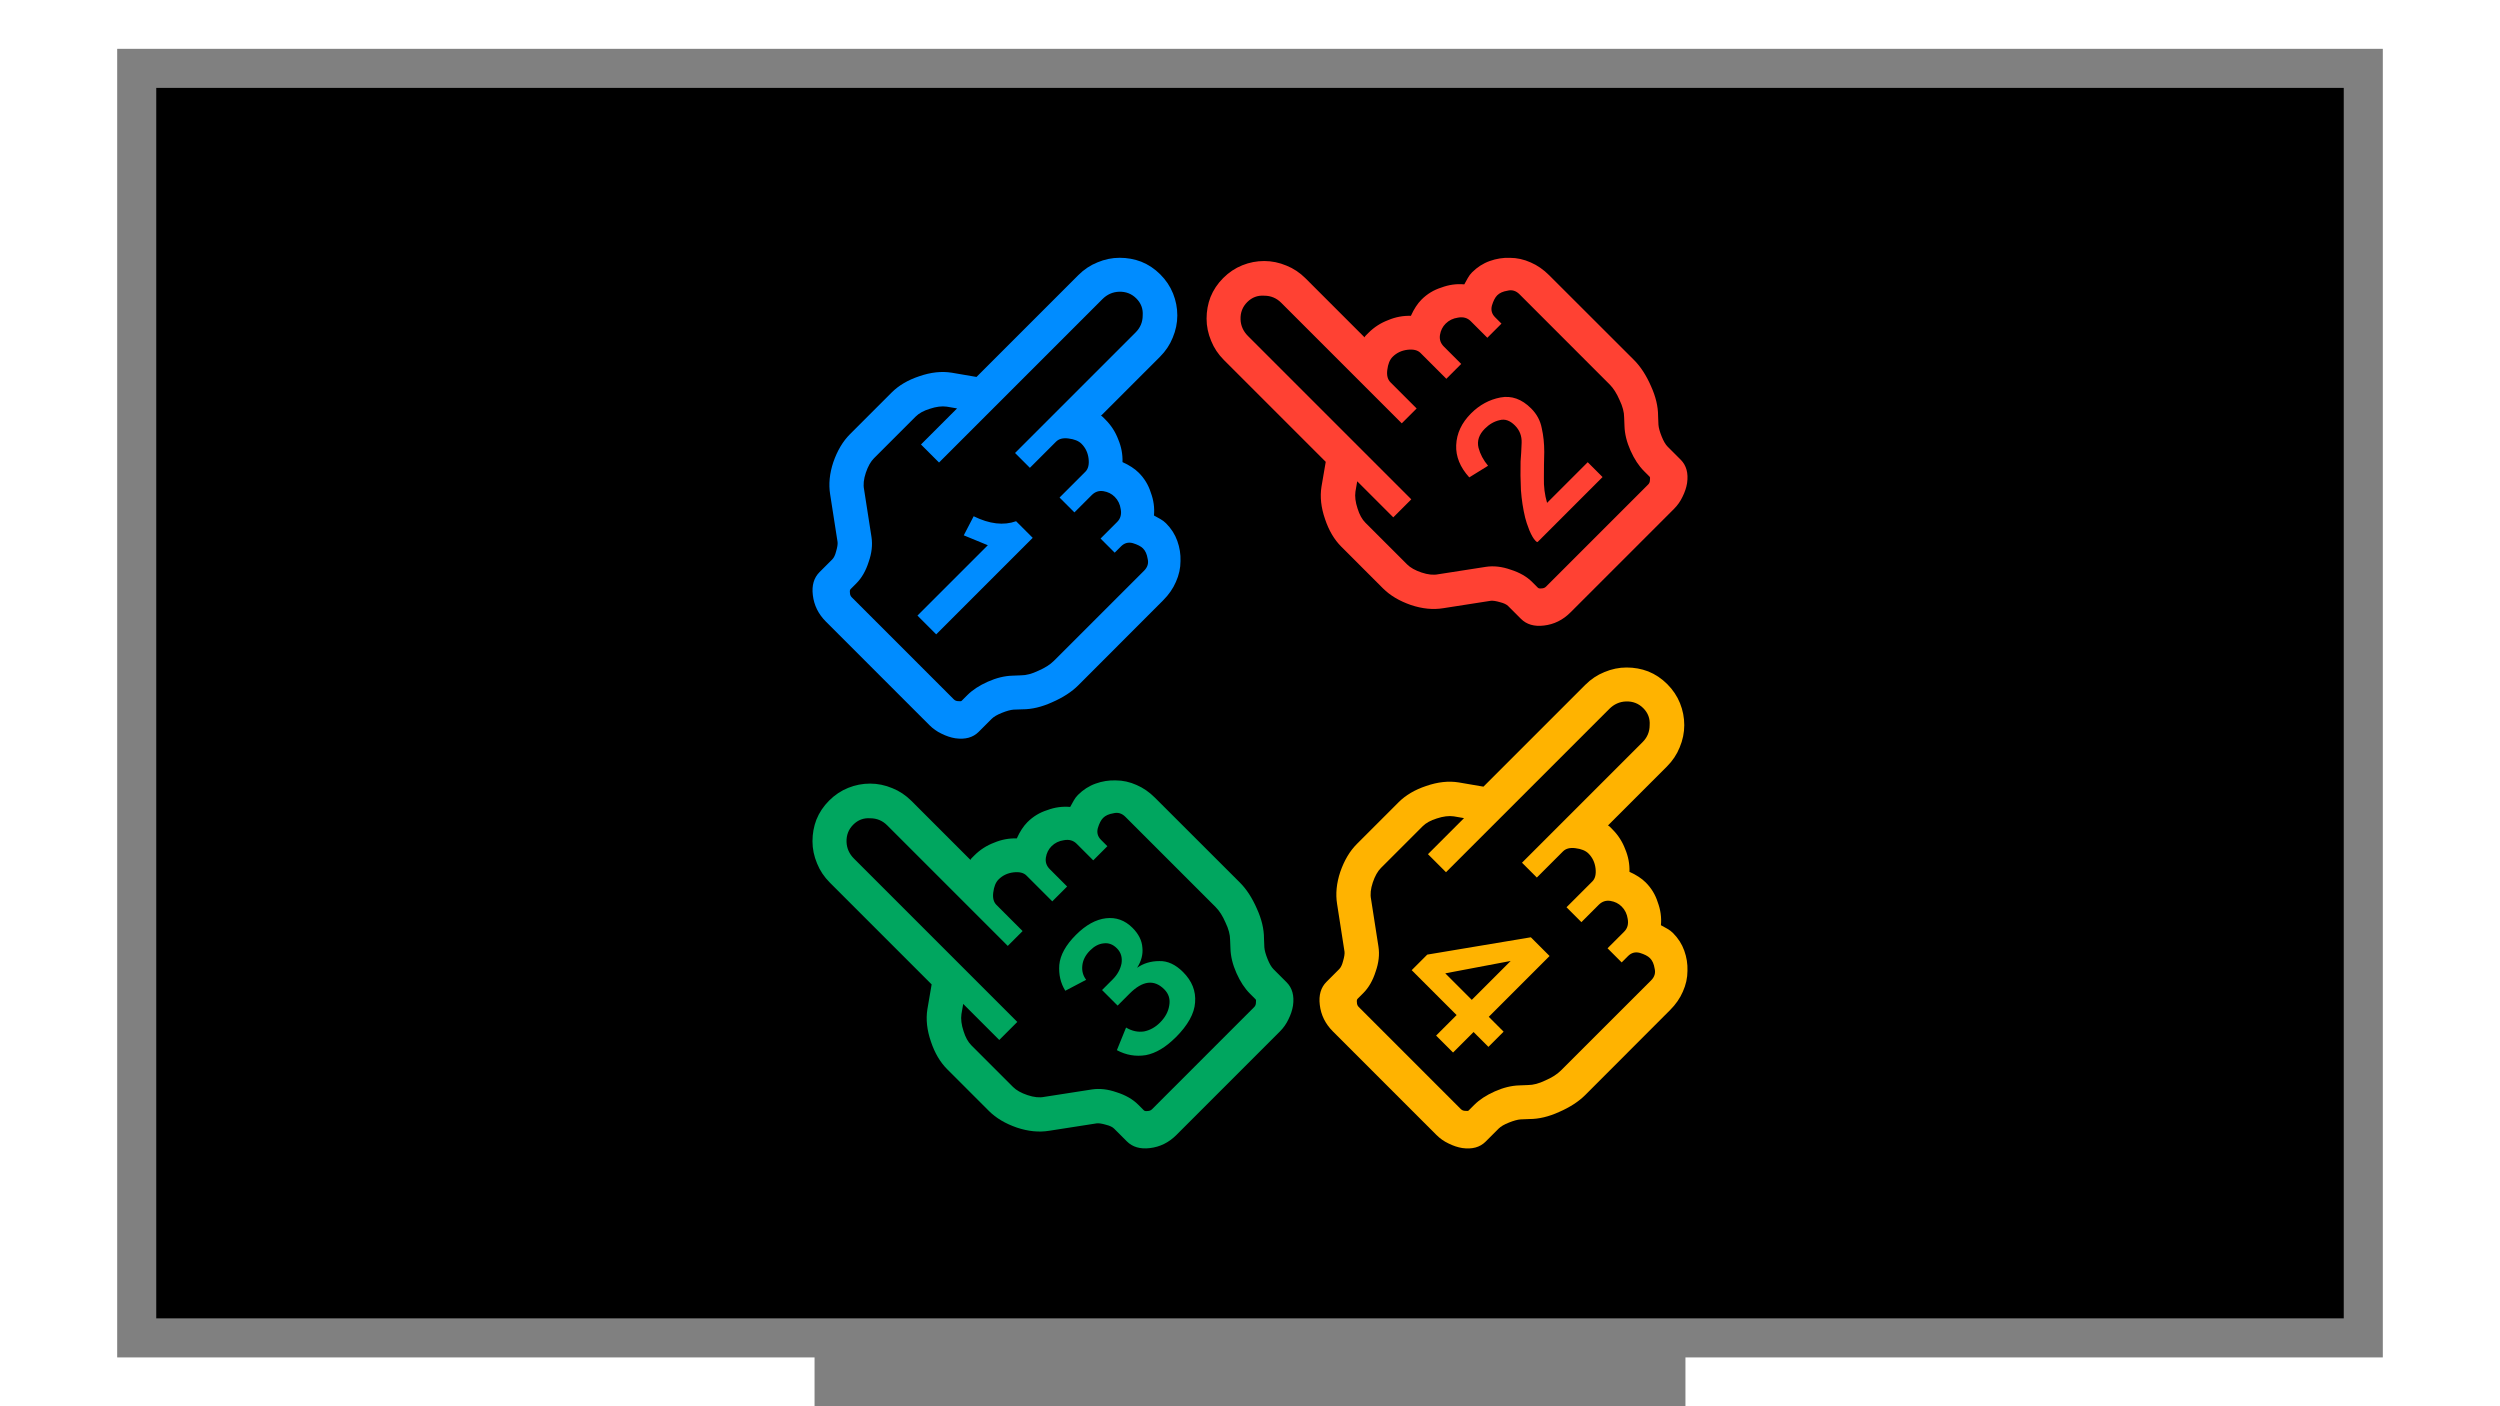 <?xml version="1.0" encoding="UTF-8" standalone="no"?>
<!-- Created with Inkscape (http://www.inkscape.org/) -->

<svg
   width="1280"
   height="720"
   viewBox="0 0 1280 720"
   version="1.1"
   id="svg2565"
   inkscape:version="1.2.2 (b0a8486541, 2022-12-01)"
   sodipodi:docname="splash-tv.svg"
   inkscape:export-filename="splash-tv.png"
   inkscape:export-xdpi="96"
   inkscape:export-ydpi="96"
   xmlns:inkscape="http://www.inkscape.org/namespaces/inkscape"
   xmlns:sodipodi="http://sodipodi.sourceforge.net/DTD/sodipodi-0.dtd"
   xmlns="http://www.w3.org/2000/svg"
   xmlns:svg="http://www.w3.org/2000/svg">
  <sodipodi:namedview
     id="namedview2567"
     pagecolor="#ffffff"
     bordercolor="#ffffff"
     borderopacity="1"
     inkscape:showpageshadow="0"
     inkscape:pageopacity="1"
     inkscape:pagecheckerboard="1"
     inkscape:deskcolor="#505050"
     inkscape:document-units="px"
     showgrid="false"
     showborder="false"
     inkscape:zoom="0.84096521"
     inkscape:cx="485.75137"
     inkscape:cy="462.56372"
     inkscape:window-width="1920"
     inkscape:window-height="1011"
     inkscape:window-x="0"
     inkscape:window-y="32"
     inkscape:window-maximized="1"
     inkscape:current-layer="layer1" />
  <defs
     id="defs2562" />
  <g
     inkscape:label="Layer 1"
     inkscape:groupmode="layer"
     id="layer1">
    <rect
       style="opacity:1;fill:#808080;stroke:none;stroke-width:1.002;stroke-linejoin:round;stroke-opacity:1"
       id="rect4754"
       width="1160"
       height="670"
       x="60"
       y="25" />
    <rect
       style="opacity:1;fill:#000000;stroke:none;stroke-width:1.002;stroke-linejoin:round;stroke-opacity:1"
       id="rect2833"
       width="1120"
       height="630"
       x="80"
       y="45" />
    <rect
       style="opacity:1;fill:#808080;stroke:none;stroke-width:1.039;stroke-linejoin:round;stroke-opacity:1"
       id="rect4808"
       width="445.897"
       height="25.924"
       x="417.051"
       y="694.076" />
    <g
       id="g866"
       transform="matrix(15.118,0,0,15.118,384,104)">
      <g
         aria-label=""
         transform="rotate(45,0.066,-0.304)"
         id="text952-3"
         style="font-size:16.933px;line-height:125%;font-family:Sans;letter-spacing:0px;word-spacing:0px;fill:#008cff;fill-opacity:1;stroke-width:0.265;stroke-dasharray:none">
        <path
           d="m 19.643,3.641 q 0,0.474 -0.22,1.033 -0.203,0.542 -0.542,0.881 L 18.677,5.774 q -0.102,0.119 -0.203,0.356 -0.102,0.237 -0.102,0.389 v 0.627 q 0,0.406 -0.406,0.711 -0.186,0.135 -0.44,0.22 -0.237,0.085 -0.491,0.085 h -4.961 q -0.542,0 -0.948,-0.322 Q 10.736,7.535 10.736,7.129 V 6.519 q 0,-0.119 -0.102,-0.288 Q 10.533,6.045 10.448,5.977 L 9.127,5.012 Q 8.704,4.707 8.433,4.166 8.162,3.607 8.162,3.099 V 1.101 q 0,-0.508 0.271,-1.05 0.271,-0.559 0.694,-0.864 L 9.821,-1.304 v -4.877 q 0,-0.406 0.152,-0.762 0.152,-0.373 0.423,-0.643 0.271,-0.271 0.61,-0.423 0.356,-0.152 0.762,-0.152 0.406,0 0.762,0.152 0.356,0.152 0.627,0.423 0.271,0.271 0.423,0.643 0.152,0.356 0.152,0.762 v 2.828 q 0.017,-0.017 0.068,-0.017 h 0.135 q 0.406,0 0.779,0.169 0.373,0.152 0.643,0.44 0.356,-0.135 0.643,-0.135 0.406,0 0.762,0.186 0.373,0.169 0.627,0.474 0.119,-0.034 0.237,-0.068 0.119,-0.034 0.237,-0.034 0.373,0 0.694,0.152 0.322,0.152 0.559,0.406 0.254,0.254 0.389,0.61 0.135,0.339 0.135,0.745 z M 18.474,-0.677 q 0,-0.254 -0.203,-0.373 -0.186,-0.135 -0.356,-0.135 -0.152,0 -0.373,0.119 -0.203,0.119 -0.203,0.356 v 0.305 H 16.662 V -1.202 q 0,-0.237 -0.22,-0.389 -0.203,-0.152 -0.44,-0.152 -0.22,0 -0.406,0.135 -0.186,0.135 -0.186,0.373 v 0.83 H 14.698 V -1.643 q 0,-0.203 -0.237,-0.389 -0.237,-0.186 -0.525,-0.186 -0.203,0 -0.44,0.186 -0.22,0.169 -0.22,0.373 v 1.253 H 12.565 V -6.181 q 0,-0.339 -0.237,-0.576 -0.22,-0.254 -0.559,-0.254 -0.339,0 -0.576,0.254 -0.22,0.237 -0.22,0.576 V 1.643 H 10.109 V -0.085 L 9.821,0.119 Q 9.618,0.271 9.466,0.576 9.313,0.864 9.313,1.101 v 1.998 q 0,0.237 0.152,0.542 0.152,0.305 0.356,0.44 l 1.321,0.965 q 0.322,0.237 0.525,0.66 0.22,0.423 0.22,0.813 v 0.271 q 0,0.051 0.068,0.102 0.068,0.068 0.152,0.068 h 4.894 q 0.085,0 0.152,-0.068 0.068,-0.051 0.068,-0.085 V 6.536 q 0,-0.373 0.169,-0.813 0.169,-0.44 0.44,-0.728 l 0.203,-0.22 q 0.186,-0.186 0.305,-0.525 0.135,-0.339 0.135,-0.61 z M 14.122,5.825 V 2.455 l -0.813,0.339 -0.22,-0.694 q 0.847,-0.288 1.135,-0.897 h 0.796 v 4.623 z"
           style="font-family:nintendo_NTLG-DB_002;-inkscape-font-specification:'nintendo_NTLG-DB_002, Normal';fill:#008cff;fill-opacity:1;stroke-width:0.265;stroke-dasharray:none"
           id="path1722-6" />
      </g>
      <g
         aria-label=""
         transform="rotate(-45,-4.025,-0.635)"
         id="text956-7"
         style="font-size:16.933px;line-height:125%;font-family:Sans;letter-spacing:0px;word-spacing:0px;fill:#ff4133;fill-opacity:1;stroke-width:0.265px">
        <path
           d="m 15.785,27.588 q 0,0.474 -0.22,1.033 -0.203,0.542 -0.542,0.881 l -0.203,0.22 q -0.102,0.119 -0.203,0.356 -0.102,0.237 -0.102,0.389 v 0.627 q 0,0.406 -0.406,0.711 -0.186,0.135 -0.44,0.22 -0.237,0.085 -0.491,0.085 H 8.216 q -0.542,0 -0.948,-0.322 Q 6.879,31.483 6.879,31.076 v -0.61 q 0,-0.119 -0.102,-0.288 -0.102,-0.186 -0.186,-0.254 L 5.27,28.96 Q 4.847,28.655 4.576,28.113 4.305,27.554 4.305,27.046 v -1.998 q 0,-0.508 0.271,-1.05 0.271,-0.559 0.694,-0.864 l 0.694,-0.491 v -4.877 q 0,-0.406 0.152,-0.762 0.152,-0.373 0.423,-0.643 0.271,-0.271 0.61,-0.423 0.356,-0.152 0.762,-0.152 0.406,0 0.762,0.152 0.356,0.152 0.627,0.423 0.271,0.271 0.423,0.643 0.152,0.356 0.152,0.762 v 2.828 q 0.017,-0.017 0.068,-0.017 h 0.135 q 0.406,0 0.779,0.169 0.373,0.152 0.643,0.44 0.356,-0.135 0.643,-0.135 0.406,0 0.762,0.186 0.373,0.169 0.627,0.474 0.119,-0.034 0.237,-0.068 0.119,-0.034 0.237,-0.034 0.373,0 0.694,0.152 0.322,0.152 0.559,0.406 0.254,0.254 0.389,0.61 0.135,0.339 0.135,0.745 z m -1.168,-4.318 q 0,-0.254 -0.203,-0.373 -0.186,-0.135 -0.356,-0.135 -0.152,0 -0.373,0.119 -0.203,0.119 -0.203,0.356 v 0.305 h -0.677 v -0.796 q 0,-0.237 -0.22,-0.389 -0.203,-0.152 -0.44,-0.152 -0.22,0 -0.406,0.135 -0.186,0.135 -0.186,0.373 v 0.83 H 10.841 V 22.305 q 0,-0.203 -0.237,-0.389 -0.237,-0.186 -0.525,-0.186 -0.203,0 -0.44,0.186 -0.22,0.169 -0.22,0.373 v 1.253 H 8.707 v -5.774 q 0,-0.339 -0.237,-0.576 -0.22,-0.254 -0.559,-0.254 -0.339,0 -0.576,0.254 -0.22,0.237 -0.22,0.576 V 25.59 H 6.252 v -1.727 l -0.288,0.203 q -0.203,0.152 -0.356,0.457 -0.152,0.288 -0.152,0.525 v 1.998 q 0,0.237 0.152,0.542 0.152,0.305 0.356,0.44 l 1.321,0.965 q 0.322,0.237 0.525,0.66 0.22,0.423 0.22,0.813 v 0.271 q 0,0.051 0.068,0.102 0.068,0.068 0.152,0.068 h 4.894 q 0.085,0 0.152,-0.068 0.068,-0.051 0.068,-0.085 V 30.484 q 0,-0.373 0.169,-0.813 0.169,-0.44 0.44,-0.728 l 0.203,-0.22 q 0.186,-0.186 0.305,-0.525 0.135,-0.339 0.135,-0.61 z m -4.013,1.693 q 0.61,0 1.084,0.322 0.474,0.322 0.474,0.999 0,0.406 -0.22,0.728 -0.203,0.322 -0.508,0.627 -0.305,0.288 -0.627,0.61 -0.322,0.305 -0.525,0.677 h 1.947 v 0.711 H 9.114 q 0,-0.017 -0.017,-0.034 0,-0.034 0,-0.051 0,-0.135 0.102,-0.389 0.119,-0.271 0.203,-0.406 0.237,-0.389 0.559,-0.762 0.339,-0.373 0.677,-0.694 0.22,-0.186 0.474,-0.423 0.254,-0.237 0.254,-0.576 0,-0.356 -0.237,-0.491 -0.237,-0.152 -0.559,-0.152 -0.423,0 -0.61,0.305 -0.169,0.288 -0.203,0.66 L 9.029,26.453 q 0.034,-0.694 0.457,-1.084 0.44,-0.406 1.118,-0.406 z"
           style="font-family:nintendo_NTLG-DB_002;-inkscape-font-specification:'nintendo_NTLG-DB_002, Normal';fill:#ff4133;fill-opacity:1"
           id="path1725-5" />
      </g>
      <g
         aria-label=""
         transform="rotate(-45,0.62,0.074)"
         id="text960-3"
         style="font-size:16.933px;line-height:125%;font-family:Sans;letter-spacing:0px;word-spacing:0px;fill:#00a65f;fill-opacity:1;stroke-width:0.265px">
        <path
           d="m -4.305,27.588 q 0,0.474 -0.22,1.033 -0.203,0.542 -0.542,0.881 l -0.203,0.22 q -0.102,0.119 -0.203,0.356 -0.102,0.237 -0.102,0.389 v 0.627 q 0,0.406 -0.406,0.711 -0.186,0.135 -0.44,0.22 -0.237,0.085 -0.491,0.085 h -4.961 q -0.542,0 -0.948,-0.322 -0.389,-0.305 -0.389,-0.711 v -0.61 q 0,-0.119 -0.102,-0.288 -0.102,-0.186 -0.186,-0.254 L -14.82,28.96 q -0.423,-0.305 -0.694,-0.847 -0.271,-0.559 -0.271,-1.067 v -1.998 q 0,-0.508 0.271,-1.05 0.271,-0.559 0.694,-0.864 l 0.694,-0.491 v -4.877 q 0,-0.406 0.152,-0.762 0.152,-0.373 0.423,-0.643 0.271,-0.271 0.61,-0.423 0.356,-0.152 0.762,-0.152 0.406,0 0.762,0.152 0.356,0.152 0.627,0.423 0.271,0.271 0.423,0.643 0.152,0.356 0.152,0.762 v 2.828 q 0.017,-0.017 0.068,-0.017 h 0.135 q 0.406,0 0.779,0.169 0.373,0.152 0.643,0.44 0.356,-0.135 0.643,-0.135 0.406,0 0.762,0.186 0.373,0.169 0.627,0.474 0.119,-0.034 0.237,-0.068 0.119,-0.034 0.237,-0.034 0.373,0 0.694,0.152 0.322,0.152 0.559,0.406 0.254,0.254 0.389,0.61 0.135,0.339 0.135,0.745 z m -1.168,-4.318 q 0,-0.254 -0.203,-0.373 -0.186,-0.135 -0.356,-0.135 -0.152,0 -0.373,0.119 -0.203,0.119 -0.203,0.356 v 0.305 h -0.677 v -0.796 q 0,-0.237 -0.22,-0.389 -0.203,-0.152 -0.44,-0.152 -0.22,0 -0.406,0.135 -0.186,0.135 -0.186,0.373 v 0.83 h -0.711 v -1.236 q 0,-0.203 -0.237,-0.389 -0.237,-0.186 -0.525,-0.186 -0.203,0 -0.44,0.186 -0.22,0.169 -0.22,0.373 v 1.253 h -0.711 v -5.774 q 0,-0.339 -0.237,-0.576 -0.22,-0.254 -0.559,-0.254 -0.339,0 -0.576,0.254 -0.22,0.237 -0.22,0.576 v 7.823 h -0.864 v -1.727 l -0.288,0.203 q -0.203,0.152 -0.356,0.457 -0.152,0.288 -0.152,0.525 v 1.998 q 0,0.237 0.152,0.542 0.152,0.305 0.356,0.44 l 1.321,0.965 q 0.322,0.237 0.525,0.66 0.22,0.423 0.22,0.813 v 0.271 q 0,0.051 0.068,0.102 0.068,0.068 0.152,0.068 h 4.894 q 0.085,0 0.152,-0.068 0.068,-0.051 0.068,-0.085 v -0.271 q 0,-0.373 0.169,-0.813 0.169,-0.44 0.44,-0.728 l 0.203,-0.22 q 0.186,-0.186 0.305,-0.525 0.135,-0.339 0.135,-0.61 z m -4.081,6.485 q -0.711,0 -1.135,-0.288 -0.423,-0.305 -0.576,-0.813 l 0.762,-0.322 q 0.085,0.339 0.339,0.525 0.254,0.169 0.593,0.169 0.373,0 0.627,-0.186 0.271,-0.186 0.271,-0.508 0,-0.728 -0.931,-0.728 h -0.576 v -0.745 h 0.508 q 0.339,0 0.593,-0.169 0.254,-0.186 0.254,-0.474 0,-0.288 -0.203,-0.44 -0.186,-0.152 -0.491,-0.152 -0.339,0 -0.559,0.186 -0.203,0.169 -0.237,0.423 l -0.762,-0.237 q 0.102,-0.44 0.474,-0.762 0.389,-0.322 1.118,-0.322 0.711,0 1.118,0.322 0.406,0.322 0.406,0.864 0,0.44 -0.237,0.711 -0.22,0.271 -0.61,0.356 0.389,0.068 0.694,0.373 0.305,0.288 0.305,0.83 0,0.643 -0.44,1.016 -0.423,0.373 -1.304,0.373 z"
           style="font-family:nintendo_NTLG-DB_002;-inkscape-font-specification:'nintendo_NTLG-DB_002, Normal';fill:#00a65f;fill-opacity:1"
           id="path1728-5" />
      </g>
      <g
         aria-label=""
         transform="rotate(45,1.946,3.108)"
         id="text964-6"
         style="font-size:16.933px;line-height:125%;font-family:Sans;letter-spacing:0px;word-spacing:0px;fill:#ffb300;fill-opacity:1;stroke-width:0.265px">
        <path
           d="m 39.733,3.641 q 0,0.474 -0.22,1.033 -0.203,0.542 -0.542,0.881 l -0.203,0.22 q -0.102,0.119 -0.203,0.356 -0.102,0.237 -0.102,0.389 v 0.627 q 0,0.406 -0.406,0.711 -0.186,0.135 -0.44,0.22 -0.237,0.085 -0.491,0.085 h -4.961 q -0.542,0 -0.948,-0.322 Q 30.826,7.535 30.826,7.129 V 6.519 q 0,-0.119 -0.102,-0.288 -0.102,-0.186 -0.186,-0.254 L 29.217,5.012 Q 28.794,4.707 28.523,4.166 28.252,3.607 28.252,3.099 V 1.101 q 0,-0.508 0.271,-1.05 0.271,-0.559 0.694,-0.864 l 0.694,-0.491 v -4.877 q 0,-0.406 0.152,-0.762 0.152,-0.373 0.423,-0.643 0.271,-0.271 0.61,-0.423 0.356,-0.152 0.762,-0.152 0.406,0 0.762,0.152 0.356,0.152 0.627,0.423 0.271,0.271 0.423,0.643 0.152,0.356 0.152,0.762 v 2.828 q 0.017,-0.017 0.068,-0.017 h 0.135 q 0.406,0 0.779,0.169 0.373,0.152 0.643,0.44 0.356,-0.135 0.643,-0.135 0.406,0 0.762,0.186 0.373,0.169 0.627,0.474 0.119,-0.034 0.237,-0.068 0.119,-0.034 0.237,-0.034 0.373,0 0.694,0.152 0.322,0.152 0.559,0.406 0.254,0.254 0.389,0.61 0.135,0.339 0.135,0.745 z m -1.168,-4.318 q 0,-0.254 -0.203,-0.373 -0.186,-0.135 -0.356,-0.135 -0.152,0 -0.373,0.119 -0.203,0.119 -0.203,0.356 v 0.305 H 36.753 V -1.202 q 0,-0.237 -0.22,-0.389 -0.203,-0.152 -0.44,-0.152 -0.22,0 -0.406,0.135 -0.186,0.135 -0.186,0.373 v 0.83 H 34.788 V -1.643 q 0,-0.203 -0.237,-0.389 -0.237,-0.186 -0.525,-0.186 -0.203,0 -0.44,0.186 -0.22,0.169 -0.22,0.373 v 1.253 H 32.655 V -6.181 q 0,-0.339 -0.237,-0.576 -0.22,-0.254 -0.559,-0.254 -0.339,0 -0.576,0.254 Q 31.063,-6.519 31.063,-6.181 v 7.823 h -0.864 v -1.727 l -0.288,0.203 q -0.203,0.152 -0.356,0.457 -0.152,0.288 -0.152,0.525 v 1.998 q 0,0.237 0.152,0.542 0.152,0.305 0.356,0.44 l 1.321,0.965 q 0.322,0.237 0.525,0.66 0.22,0.423 0.22,0.813 v 0.271 q 0,0.051 0.068,0.102 0.068,0.068 0.152,0.068 h 4.894 q 0.085,0 0.152,-0.068 0.068,-0.051 0.068,-0.085 V 6.536 q 0,-0.373 0.169,-0.813 0.169,-0.44 0.44,-0.728 l 0.203,-0.22 q 0.186,-0.186 0.305,-0.525 0.135,-0.339 0.135,-0.61 z M 35.55,4.809 V 5.791 H 34.738 V 4.809 H 32.587 V 4.064 L 34.653,1.168 h 0.897 v 2.913 h 0.711 V 4.809 Z m -0.813,-2.591 -1.27,1.863 h 1.27 z"
           style="font-family:nintendo_NTLG-DB_002;-inkscape-font-specification:'nintendo_NTLG-DB_002, Normal';fill:#ffb300;fill-opacity:1"
           id="path1731-2" />
      </g>
    </g>
  </g>
</svg>
